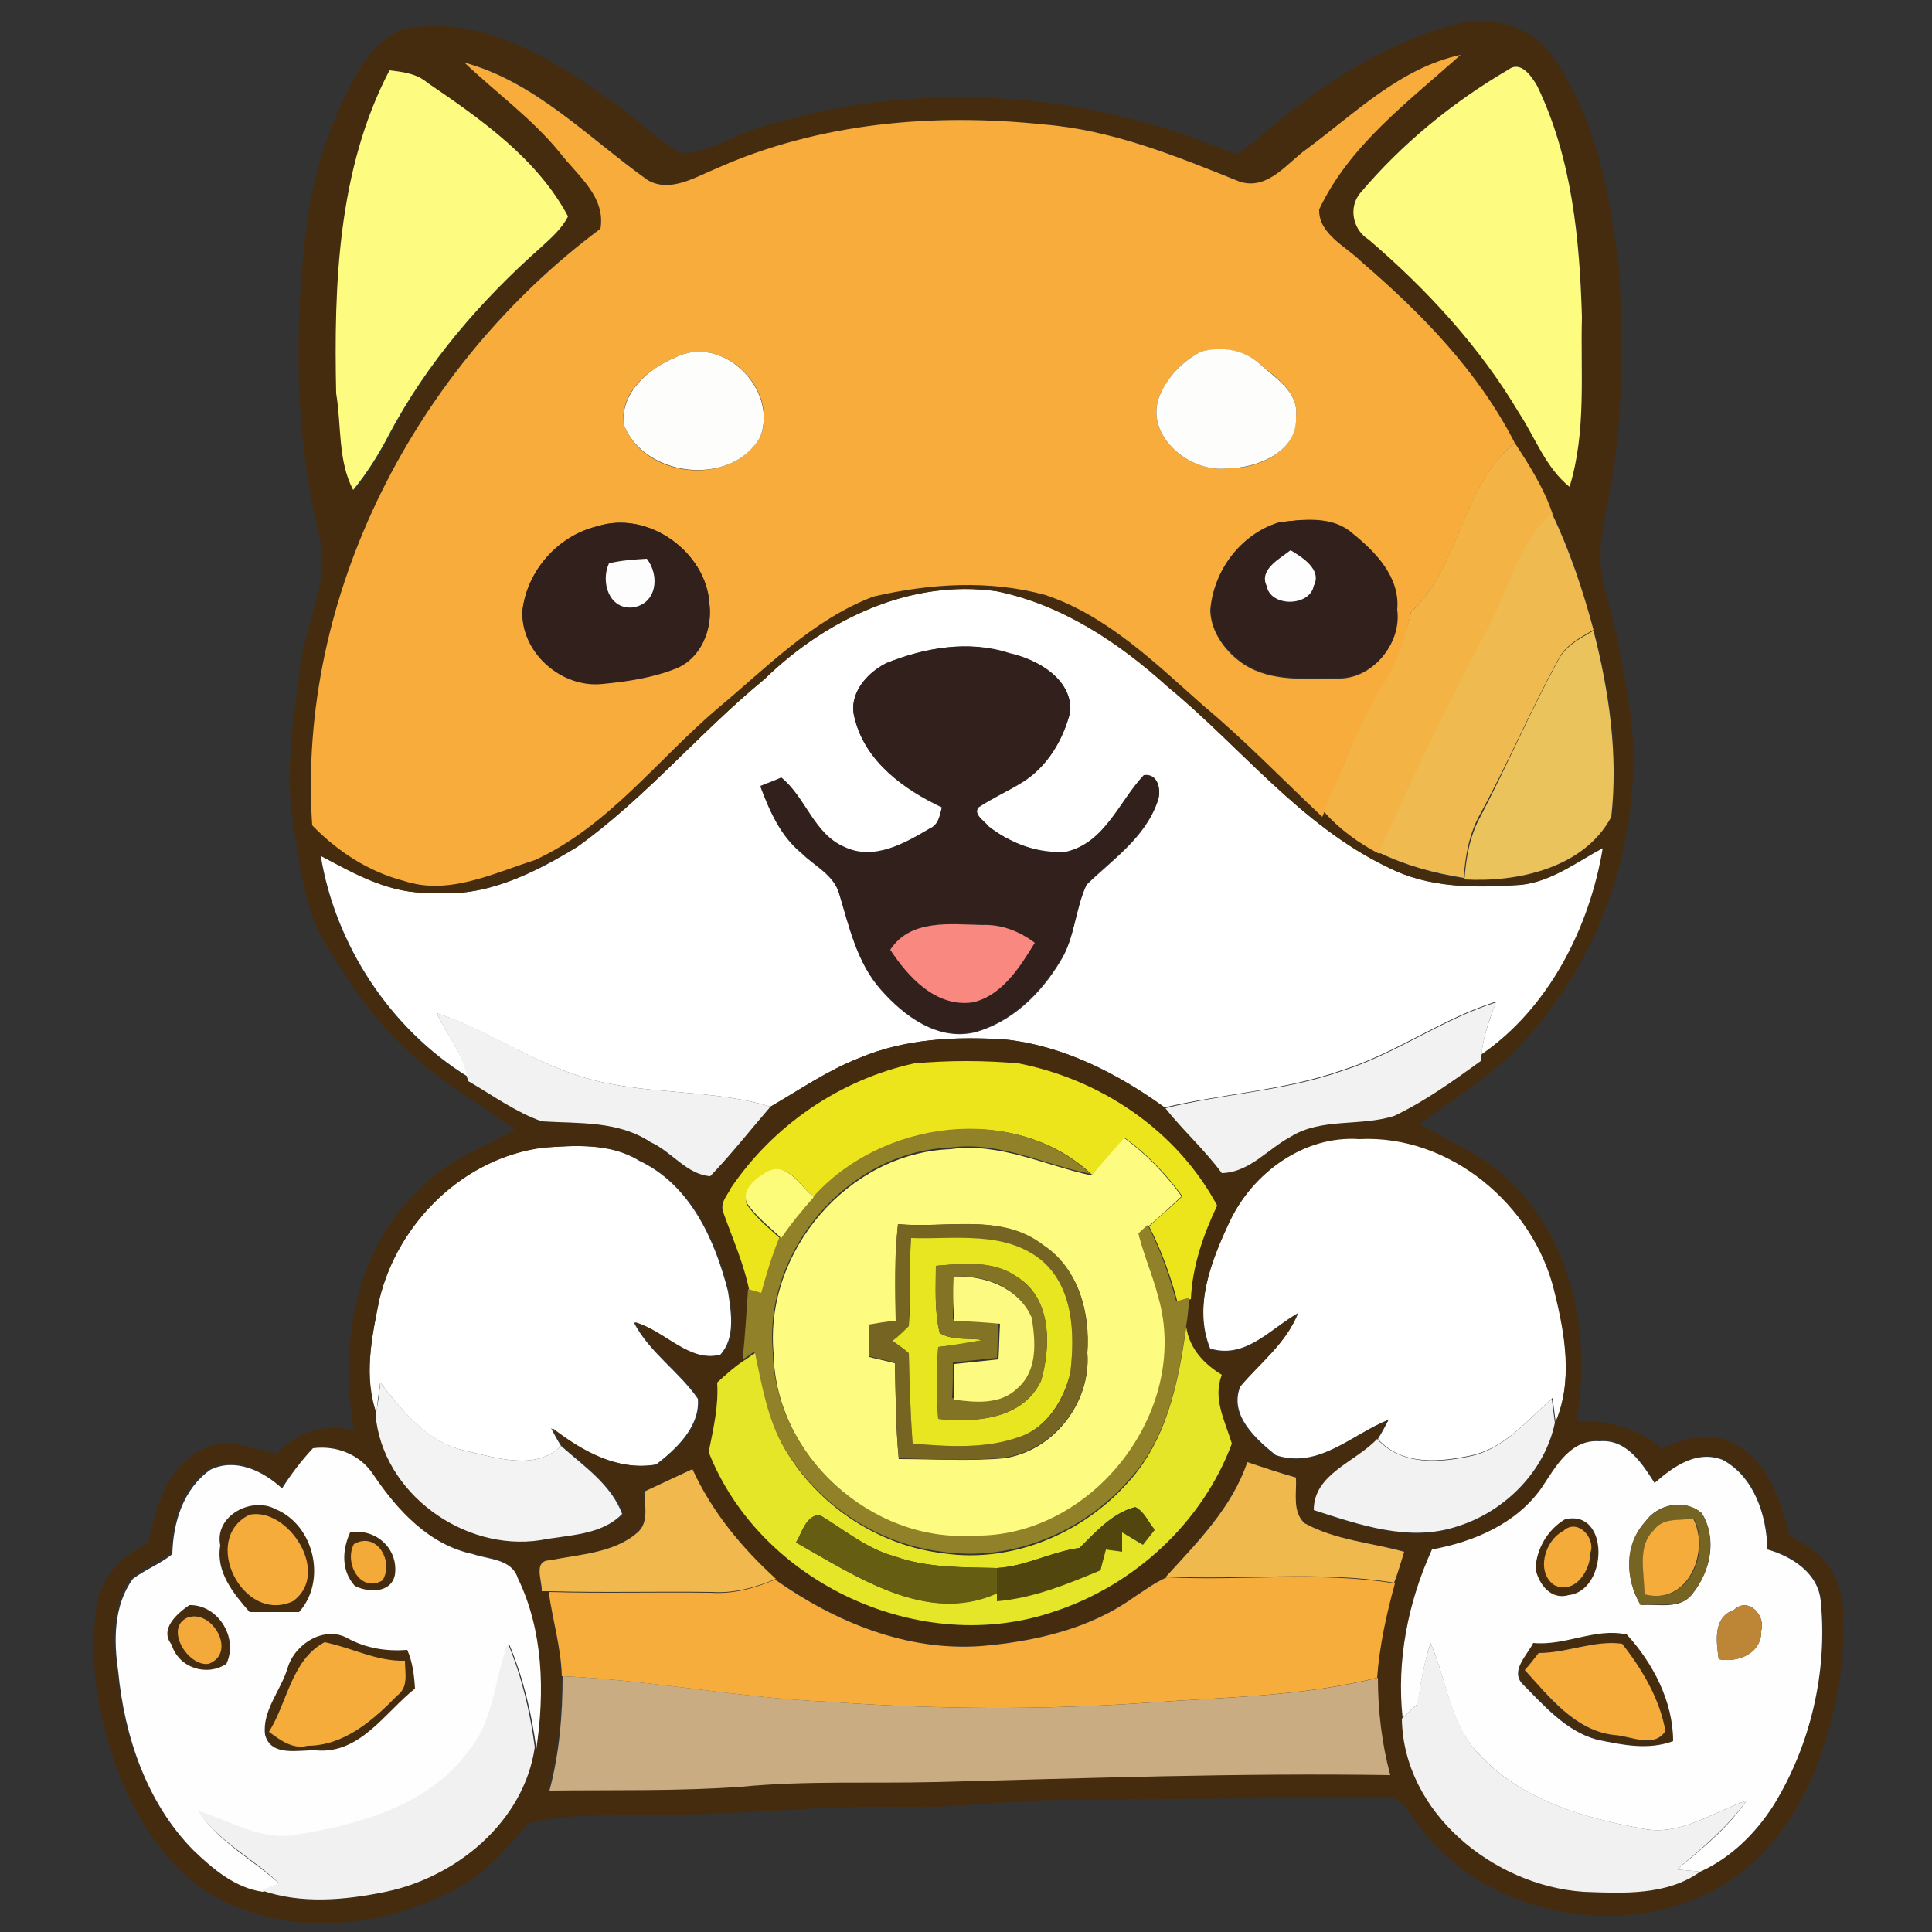 <?xml version="1.0" encoding="utf-8"?>
<!-- Generator: Adobe Illustrator 26.0.3, SVG Export Plug-In . SVG Version: 6.00 Build 0)  -->
<svg version="1.1" id="Layer_1" xmlns="http://www.w3.org/2000/svg" xmlns:xlink="http://www.w3.org/1999/xlink" x="0px" y="0px"
	 viewBox="0 0 250 250" style="enable-background:new 0 0 250 250;" xml:space="preserve">
<rect x="0" y="0" width="250" height="250" fill="#333333" stroke="none"/>
<style type="text/css">
	.st0{fill:#FFFFFF;}
	.st1{fill:#452C0F;}
	.st2{fill:#F7AC3B;}
	.st3{fill:#FDFB80;}
	.st4{fill:#FDFDFC;}
	.st5{fill:#F4B345;}
	.st6{fill:#31201B;}
	.st7{fill:#EFBA50;}
	.st8{fill:#FDFDFD;}
	.st9{fill:#FEFEFE;}
	.st10{fill:#EBC35D;}
	.st11{fill:#F98881;}
	.st12{fill:#F2F2F2;}
	.st13{fill:#EDE51C;}
	.st14{fill:#918128;}
	.st15{fill:#FCFC7A;}
	.st16{fill:#766423;}
	.st17{fill:#E8E620;}
	.st18{fill:#827325;}
	.st19{fill:#FCFA80;}
	.st20{fill:#E4E627;}
	.st21{fill:#F3F3F3;}
	.st22{fill:#EFB94E;}
	.st23{fill:#F0B84D;}
	.st24{fill:#50460E;}
	.st25{fill:#F6AC3B;}
	.st26{fill:#655D12;}
	.st27{fill:#F5AB3A;}
	.st28{fill:#F3AA39;}
	.st29{fill:#F6AD3C;}
	.st30{fill:#BD8536;}
	.st31{fill:#F4AA3A;}
	.st32{fill:#F1F1F1;}
	.st33{fill:#C9AC81;}
</style>
<g id="_x23_ffffffff">
	<path class="st0" d="M98.9,87.9c7.9-7.7,18.8-13,30.1-11.4c8.4,1.7,15.8,6.6,22.1,12.3c9.4,7.8,17.2,18,28.5,23.4
		c5.3,2.8,11.4,2.7,17.2,2.3c4-0.4,7.3-3,10.7-4.8c-1.7,10.4-7,20.8-15.8,26.8c0.2-2.4,1.1-4.7,1.9-6.9c-7,2.2-13,6.7-20,8.9
		c-7.4,2.6-15.3,3-22.9,4.8c-6.1-4.4-13.1-8-20.7-8.8c-6.3-0.4-12.9-0.1-18.8,2.4c-4.1,1.6-7.7,4.1-11.5,6.3
		c-7.9-2.4-16.3-1.4-24.2-3.8c-6.7-2-12.4-6.1-19-8.3c1.3,2.7,3.4,5.2,4,8.2c-10-6.2-17.1-17-19-28.6c4.5,2.4,9.2,5.1,14.5,4.8
		c6.8,0.7,13.1-2.5,18.7-5.9C83.5,103.3,90.5,94.8,98.9,87.9 M114.7,85.8c-2.6,1.3-5,4.1-4.1,7.2c1.4,5.6,6.4,9.2,11.3,11.5
		c-0.3,1.1-0.4,2.4-1.6,2.8c-3.3,1.9-7.2,4.2-11,2.4c-4-1.7-5-6.4-8.2-9c-0.7,0.3-2.1,0.8-2.7,1.1c1.2,3.2,2.6,6.4,5.3,8.6
		c1.7,1.7,4.2,2.8,4.9,5.3c1.3,4.3,2.3,8.9,5.4,12.4c3,3.4,7.3,6.6,12.1,5.5c4.8-1.3,8.6-5,11.1-9.2c1.9-3,1.9-6.7,3.4-9.9
		c3.4-3.3,7.6-6.1,9.2-10.8c0.5-1.3,0.1-3.6-1.8-3.3c-3.1,3.4-5,8.7-10,9.9c-3.6,0.3-7.2-1.2-10.1-3.3c-0.6-0.6-2-1.5-1.3-2.5
		c1.8-1.2,3.8-2.1,5.6-3.2c3.3-2,5.4-5.6,6.3-9.2c0.2-4.2-4.2-6.8-7.9-7.5C125.4,82.8,119.7,83.8,114.7,85.8z"/>
	<path class="st0" d="M159.1,158.1c3-6.4,9.7-11.2,16.9-10.9c11.7-0.6,22.4,8.5,25.2,19.6c1.3,5.6,2.4,11.8,0.1,17.2
		c-0.1-0.8-0.3-2.3-0.4-3.1c-3.2,2.8-6.1,6.4-10.4,7.4c-4.1,0.9-9.1,1.4-12.2-2.1c0.4-0.6,1.1-1.9,1.4-2.5c-4.8,1.9-9,6.4-14.6,4.6
		c-2.6-2.1-6.1-5.2-4.6-8.9c2.6-3.1,5.9-5.6,7.5-9.5c-3.6,2-6.8,6-11.4,4.6C154.4,169.1,156.7,163.2,159.1,158.1z"/>
	<path class="st0" d="M49.1,168.1c2.4-9.9,10.9-18.3,21.1-19.6c4.2-0.3,8.8-0.6,12.5,1.7c6.6,3.1,9.8,10.2,11.5,16.9
		c0.4,2.7,1,6-1,8.2c-4.3,1.1-7.4-3.2-11.2-4.2c2,3.9,5.9,6.4,8.3,9.9c0.3,3.6-2.8,6.5-5.4,8.5c-5.1,0.9-9.8-1.8-13.6-4.7
		c0.3,0.6,0.9,1.7,1.3,2.3c-3.3,3.3-8.5,1.5-12.5,0.6c-4.9-1.1-8-5.1-10.9-8.8c-0.2,1.4-0.4,2.8-0.5,4.2
		C47,178.2,48.1,173,49.1,168.1z"/>
</g>
<g id="_x23_452c0fff">
	<path class="st1" d="M52.4,3.7c9.9-1.8,18.9,3.8,26.6,9.3c3.2,2,5.8,5.1,9.2,6.8c3.6-0.1,6.7-2.3,10.2-3.3
		c19.8-6.3,41.8-4.9,60.8,3.2c1.2,0.6,2.1-0.8,3-1.3c7.4-6.4,15.7-12.3,25.3-15c4.7-1.6,10.6-0.3,13.4,3.9c5.7,8,7.4,17.9,8.6,27.4
		c0.5,10.2,0.6,20.5-1.5,30.5c-0.8,3.6-1.3,7.3-0.4,10.9c1.6,5.6,2.7,11.2,3.5,17c1.6,16.3-4.6,33.3-16.7,44.4
		c-3.4,2.9-7.1,5.4-10.7,7.9c3.9,2.5,8.4,4,11.6,7.4c8.3,7.8,10.6,20.2,8.7,31.1c4-0.2,7.9,0.9,10.9,3.5c2.8-1,5.9-2.3,8.8-0.9
		c4.9,2,6.7,7.4,7.8,12.1c2,1.2,4.2,2.4,5.4,4.5c2.4,3.6,1.5,8,1.5,12.1c-1.3,8.9-4,18.3-10.6,24.9c-12.2,12.4-35.5,9.5-44.9-4.9
		c-0.9-1-1.6-2.7-3.2-2.5c-13.3-0.1-26.5,0.1-39.8,0.2c-8-0.2-16,1.2-24,0.9c-10-0.2-20,1.1-30,1c-5.8,0.3-11.7-0.3-17.4,1.1
		c-2.6,2.7-4.9,5.8-8.2,7.8c-9.7,5.7-22.4,7.3-32.5,1.7c-5.8-3.3-9.5-9.1-12.1-15c-2.9-7.4-4.4-15.4-3.1-23.3c0.8-3.4,3.5-6,6.6-7.4
		c0.9-4.6,2.4-9.8,6.9-12.1c3.1-1.8,6.5-0.1,9.7,0.5c2.6-2.8,6.3-4,10-3c-1.9-11,0.1-23.5,8.6-31.3c3.3-3.7,8.1-5.2,12.2-7.6
		c-4.7-3.6-9.9-6.3-14.1-10.5c-4.3-3.9-7.4-8.7-10.4-13.6c-2.9-4.8-3.3-10.5-4.2-15.9c-1.1-6.8,0.2-13.6,1-20.4
		c0.8-5.4,3.7-10.6,2.5-16.1c-3.2-13-3.4-26.6-1.8-39.8c0.8-6.9,2.9-13.6,6.2-19.7C47.3,7.3,49.5,4.7,52.4,3.7 M169.2,19.2
		c-2.6,1.8-5.1,5.5-8.7,4.3c-8.2-3.3-16.5-6.8-25.4-7.4c-14.3-1.5-29.1-0.2-42.3,5.7c-2.8,1.1-6,3.1-8.9,1.5
		C76.2,17.8,69.3,10.5,60.1,8c4.1,3.9,8.7,7.2,12.3,11.6c2.3,3,6,5.6,5.3,9.9c-23.8,17.7-39.2,47.3-37.3,77.2
		c3.2,3.4,7.3,6,11.9,7.2c5.7,1.9,11.5-0.9,16.9-2.7C78.6,107,85,98.4,92.7,91.8c6.4-5.3,12.4-11.6,20.3-14.6
		c7.3-1.6,15-2.1,22.3-0.2c8.1,2.7,14.2,8.9,20.4,14.3c5.4,4.5,10.2,9.6,15.4,14.4l0.3-0.7c2,2.3,4.5,4.1,7.2,5.5
		c3.5,1.6,7.2,2.7,11,3.3c6.9,0.4,15.5-1.5,19-8.1c1-8.1-0.3-16.2-2.3-24.1c-1.4-5.2-3-10.3-5.4-15.1c-1.2-3.3-3-6.3-4.9-9.2
		c-4.7-9.2-12.1-16.7-19.8-23.4c-2-2-5.6-3.6-5.5-6.8c3.9-8.3,11.6-14,18.3-20C181.2,8.8,175.3,14.6,169.2,19.2 M50.4,9.1
		c-6.7,12.8-7.2,27.7-6.7,41.9c0.7,4.2,0.2,8.6,2.2,12.5c1.8-2.2,3.3-4.6,4.6-7.1C55.2,47.1,62.2,39,70,32.1c1.3-1.2,2.6-2.5,3.5-4
		c-4-7.5-11.3-12.6-18.2-17.3C53.9,9.6,52.1,9.3,50.4,9.1 M176,25c-1.6,1.9-1,4.7,1.1,5.9c7.6,6.5,14.4,13.9,19.5,22.5
		c2.1,3.2,3.4,7.1,6.5,9.5c2.2-7.1,1.5-14.6,1.6-22c-0.2-10.2-1.3-20.6-5.8-29.9c-0.7-1.2-2.1-3.3-3.7-2.1
		C188,13.2,181.4,18.5,176,25 M98.9,87.9c-8.4,6.9-15.4,15.4-24.3,21.7c-5.6,3.4-11.9,6.6-18.7,5.9c-5.3,0.3-10-2.4-14.5-4.8
		c1.9,11.6,9,22.4,19,28.6l0.2,0.6c3.1,1.8,6.1,4,9.5,5.2c4.8,0.2,9.9-0.2,14.1,2.7c2.6,1.3,4.7,4.2,7.7,4.4c2.8-2.9,5.2-6,7.8-9
		c3.8-2.2,7.4-4.7,11.5-6.3c5.9-2.5,12.5-2.8,18.8-2.4c7.6,0.8,14.6,4.4,20.7,8.8c2.3,2.9,5.1,5.4,7.3,8.4c3.6-0.1,5.9-3.1,8.9-4.7
		c4-2.6,9-1.4,13.4-2.7c4-1.9,7.7-4.4,11.2-7.1l0.1-0.7c8.8-6,14.1-16.5,15.8-26.8c-3.4,1.8-6.7,4.4-10.7,4.8
		c-5.8,0.4-11.9,0.4-17.2-2.3c-11.2-5.4-19-15.6-28.5-23.4c-6.3-5.7-13.7-10.6-22.1-12.3C117.8,74.9,106.8,80.2,98.9,87.9
		 M94.6,153.7c-0.4,1-1.5,2-1.1,3.1c1.2,3.4,2.7,6.7,3.4,10.3c-0.2,3-0.4,6.1-0.7,9.1c-1.2,0.8-2.3,1.8-3.4,2.8c0.2,3.1-0.5,6-1.1,9
		c6.7,17,27.5,26.5,44.8,20.6c10.3-3.4,19.1-11.5,22.9-21.7c-0.8-2.9-2.4-5.8-1.3-8.9c-2.3-1.5-4.2-3.5-4.6-6.2
		c0.2-1.2,0.3-2.4,0.4-3.6c0.2-4.2,1.7-8.3,3.4-12.1c-5.1-9.7-15-16.4-25.7-18.4c-4.5-0.4-9-0.4-13.5,0
		C108.7,139.7,100.1,145.6,94.6,153.7 M159.1,158.1c-2.4,5.1-4.7,11-2.6,16.5c4.6,1.4,7.8-2.5,11.4-4.6c-1.5,3.9-4.9,6.4-7.5,9.5
		c-1.5,3.7,2,6.8,4.6,8.9c5.6,1.8,9.9-2.7,14.6-4.6c-0.4,0.6-1.1,1.9-1.4,2.5c-2.8,3-8.2,4.5-8.2,9.2c5.9,1.9,12.4,4.2,18.6,2.1
		c6.1-1.9,11.2-7.1,12.6-13.4c2.4-5.4,1.3-11.6-0.1-17.2c-2.7-11.1-13.5-20.2-25.2-19.6C168.8,146.9,162.1,151.7,159.1,158.1
		 M49.1,168.1c-1,4.9-2.1,10.1-0.3,15c0.9,10.1,11.3,17.8,21.3,16.2c3.6-0.7,7.9-0.6,10.6-3.4c-1.4-3.8-5-6.2-7.9-8.8
		c-0.3-0.6-0.9-1.8-1.3-2.3c3.9,3,8.5,5.6,13.6,4.7c2.6-2.1,5.7-4.9,5.4-8.5c-2.4-3.6-6.3-6-8.3-9.9c3.9,1.1,7,5.3,11.2,4.2
		c2-2.2,1.3-5.5,1-8.2c-1.7-6.7-5-13.8-11.5-16.9c-3.8-2.3-8.3-2-12.5-1.7C60,149.8,51.5,158.2,49.1,168.1 M40.5,187.4
		c-1.4,1.6-2.8,3.3-4.2,5c-2.4-2.3-6-4-9.3-2.4c-3.5,2.4-4.7,6.8-4.9,10.9c-1.6,1.2-3.5,2-5.1,3.2c-2.5,3.4-2.5,8-1.9,12
		c0.8,8.4,3.7,17,9.7,23.1c2.5,2.5,5.4,4.9,9,5.4c5.1,1.8,10.9,1.3,16.1,0.2c9.2-2,17.9-9.1,19.3-18.7c1.1-7.4,1-15.3-2.4-22.1
		c-0.8-2.4-3.7-2.4-5.8-3.1c-5.7-1.1-9.8-5.7-12.9-10.3C46.5,188.1,43.5,187,40.5,187.4 M199.5,192.5c-3.2,4.7-8.8,7-14.2,8
		c-3.1,6.8-4.6,14.4-3.8,21.8c0.2,12.2,11.8,21.6,23.5,22.4c5.1,0.2,10.8,0.5,15.1-2.6c4-1.8,7.2-4.9,9.5-8.6
		c4.7-7.9,7-17.3,6.1-26.4c-0.3-3.6-3.7-5.8-6.9-6.7c-0.1-4.4-1.7-9.4-5.8-11.6c-3.4-1.3-6.4,0.9-8.8,3c-1.6-2.5-3.7-5.8-7.1-5.4
		C203.2,186.2,201.3,189.9,199.5,192.5 M161.4,189.2c-2.1,5.9-6.5,10.2-10.4,14.8c-1.5,0.7-2.9,1.7-4.3,2.6
		c-5.7,4.1-12.8,5.7-19.7,6.3c-9.7,0.7-18.9-3.1-26.7-8.6c-4.4-4.1-8.2-8.8-10.8-14.2c-2.1,0.9-4.1,1.9-6.2,2.9c0,1.8,0.6,4-1,5.3
		c-3.1,2.7-7.4,2.8-11.3,3.6c-2.2,0-1,2.7-1.1,4l1,0c0.5,3.6,1.6,7.2,1.7,10.9c0,5-0.3,9.9-1.7,14.7c8.3-0.2,16.6,0,24.9-0.5
		c8.3-0.7,16.7-0.4,25-0.6c19.6-0.5,39.2-1.2,58.9-0.9c-1.1-4.1-1.6-8.3-1.6-12.6c0.2-4.2,1.2-8.2,2.3-12.2c0.4-1.4,0.9-2.7,1.3-4
		c-4.3-1.2-9-1.4-12.9-3.7c-1.6-1.5-1-3.9-1.1-5.9C165.6,190.6,163.5,189.9,161.4,189.2z"/>
	<path class="st1" d="M28.5,200c-0.8-3.9,4.1-6.4,7.3-4.7c5,2.1,6.5,9.2,3,13.3c-2.2,0-4.3,0-6.4,0C30.2,206.2,27.9,203.4,28.5,200
		 M32.3,196c-6.4,3.1-0.9,14.2,5.6,11.2C42.9,203.7,37.2,195,32.3,196z"/>
	<path class="st1" d="M202.5,196.6c5.8-1.4,5.6,9.2,0.5,9.8c-2.3,0.6-3.9-1.4-4.3-3.4C198.8,200.3,200.3,197.9,202.5,196.6
		 M202.3,198.1c-2.5,1.2-3.7,5.3-1.1,7.1c2.7,1.3,4.7-1.9,4.7-4.2C206.5,199,204.1,196.4,202.3,198.1z"/>
	<path class="st1" d="M45.3,198.3c3.3-0.6,6.3,2.1,5.8,5.5c-0.5,2.4-3.5,2.3-5.2,1.4C44.1,203.2,44.2,200.5,45.3,198.3 M45.8,199.8
		c-1.3,2.4,0.9,6.4,3.7,4.7C51,202.1,48.8,198.1,45.8,199.8z"/>
	<path class="st1" d="M24.5,207.7c3.6,0,6.5,4.1,4.8,7.6c-2.6,1.8-6.2,0.5-7.1-2.5C20.5,210.7,22.9,208.7,24.5,207.7 M24.3,209.3
		c-3.1,1.3,0,6.5,2.7,6C30.7,213.9,27.5,208.2,24.3,209.3z"/>
	<path class="st1" d="M37.2,215.9c0.8-3.3,4.7-5.7,7.9-3.9c2.4,1.3,5,1.7,7.7,1.5c0.6,1.6,0.9,3.3,1,5c-3.9,3.1-7.1,8.5-12.8,8
		c-2.2-0.1-5.8,0.9-6.6-2C33.9,221.4,36.3,218.8,37.2,215.9 M34.8,224.1c1.4,1.1,3,2.3,5,1.8c4.8,0,8.5-3.3,11.6-6.5
		c1.5-1.1,1-2.9,1-4.5c-3.7,0.1-6.9-1.7-10.4-2.4C37.8,214.8,37.2,220.3,34.8,224.1z"/>
	<path class="st1" d="M198.4,212.6c4.1,0.4,8-2,12.2-1.2c3.3,3.7,5.9,8.8,6,13.8c-3.2,1.3-6.6,0.5-9.9-0.2c-4-1.1-6.8-4.4-9.6-7.2
		C195.4,216.2,197.6,214.2,198.4,212.6 M199.1,213.9c-0.4,0.6-1.3,1.7-1.8,2.3c3.2,3.5,6.4,7.8,11.5,8.4c2.2,0.1,5.2,1.8,6.7-0.5
		c-0.7-4.1-3-8.1-5.6-11.3C206.3,212.1,202.8,213.8,199.1,213.9z"/>
</g>
<g id="_x23_f7ac3bff">
	<path class="st2" d="M169.2,19.2c6.2-4.6,12-10.4,19.8-12.1c-6.7,6-14.4,11.7-18.3,20c-0.1,3.2,3.5,4.8,5.5,6.8
		c7.8,6.7,15.1,14.2,19.8,23.4c-6.9,5.7-7,15.9-13.4,21.9c-0.7,3.2-1.7,6.5-3.5,9.3c-3.3,5.2-5.4,10.9-7.7,16.5l-0.3,0.7
		c-5.1-4.8-10-9.9-15.4-14.4c-6.2-5.5-12.4-11.6-20.4-14.3c-7.3-2-15-1.5-22.3,0.2c-7.9,3-13.9,9.3-20.3,14.6
		C85,98.4,78.6,107,69.2,111.3c-5.4,1.7-11.1,4.6-16.9,2.7c-4.6-1.2-8.6-3.8-11.9-7.2c-2-29.9,13.5-59.5,37.3-77.2
		c0.7-4.2-3-6.9-5.3-9.9c-3.6-4.4-8.2-7.7-12.3-11.6c9.2,2.5,16.1,9.8,23.7,15.2c2.9,1.7,6.2-0.4,8.9-1.5c13.2-5.9,28-7.2,42.3-5.7
		c8.9,0.7,17.2,4.1,25.4,7.4C164.1,24.7,166.6,21,169.2,19.2 M155.4,45.5c-2.3,1.2-4.3,3.2-5.3,5.6c-2.2,5.2,3.9,10.2,8.8,9.5
		c3.8,0.1,9-2.2,8.8-6.7c0.4-3.2-2.7-5.1-4.8-6.9C160.9,45.2,158,44.9,155.4,45.5 M87.3,46.3c-3.4,1.4-7.1,4.5-6.6,8.6
		c2.6,7,13.9,8.2,17.7,1.6C100.8,50.3,93.4,43.1,87.3,46.3 M165.5,67.6c-5,1.5-8.5,6.3-8.9,11.4c0.1,2.9,2.1,5.5,4.4,7
		c3.6,2.3,8,1.8,12,1.8c4.5,0.2,8.3-4.4,7.7-8.8c0.5-4.2-2.7-7.5-5.8-9.9C172.4,66.8,168.6,67.2,165.5,67.6 M77.3,68.1
		c-5,1.2-9.1,5.7-9.7,10.9c-0.2,5.4,5.1,10,10.4,9.4c3.2-0.3,6.5-0.8,9.5-2c3.2-1.3,4.7-5,4.3-8.3C91.4,71.4,83.8,66,77.3,68.1z"/>
</g>
<g id="_x23_fdfb80ff">
	<path class="st3" d="M50.4,9.1c1.7,0.2,3.5,0.4,4.9,1.6c6.9,4.7,14.2,9.8,18.2,17.3c-0.8,1.6-2.2,2.8-3.5,4
		c-7.8,6.9-14.8,15-19.7,24.3c-1.3,2.5-2.8,4.9-4.6,7.1c-2-3.8-1.5-8.3-2.2-12.5C43.2,36.9,43.7,21.9,50.4,9.1z"/>
	<path class="st3" d="M176,25c5.4-6.4,12-11.8,19.2-16c1.6-1.2,3,0.9,3.7,2.1c4.5,9.3,5.5,19.8,5.8,29.9c-0.2,7.3,0.6,14.8-1.6,22
		c-3.1-2.5-4.4-6.3-6.5-9.5c-5.1-8.6-11.9-16-19.5-22.5C175,29.7,174.5,26.8,176,25z"/>
	<path class="st3" d="M145.4,147.2c2.9,2.1,5.4,4.7,7.5,7.6c-1.4,1.3-2.8,2.6-4.3,3.9c-0.3,0.3-0.9,0.8-1.2,1.1
		c0.7,2.8,1.9,5.5,2.6,8.3c4.2,14.8-8.7,31.2-24,30.8c-13.2,0.9-25.7-10.5-25.9-23.8c-1.2-13.1,9.6-25.9,22.9-26.4
		c6.3-0.9,12.2,2.1,18.2,3.4C142.6,150.4,144,148.8,145.4,147.2 M116.2,158.4c-0.4,4.2-0.3,8.4-0.3,12.6c-1.2,0.2-2.3,0.4-3.5,0.5
		c0,1.4,0,2.8,0.1,4.1c1.1,0.3,2.2,0.5,3.3,0.8c0.1,4.1,0.1,8.2,0.5,12.4c4.6,0,9.1,0.3,13.6-0.1c6.4-0.9,11.3-7.2,10.8-13.6
		c0.4-5.2-1.1-10.9-5.7-13.9C129.6,156.9,122.4,159,116.2,158.4z"/>
</g>
<g id="_x23_fdfdfcff">
	<path class="st4" d="M155.4,45.5c2.6-0.7,5.5-0.3,7.5,1.5c2.1,1.9,5.2,3.7,4.8,6.9c0.3,4.5-5,6.7-8.8,6.7c-4.9,0.7-11-4.3-8.8-9.5
		C151.1,48.7,153.1,46.7,155.4,45.5z"/>
	<path class="st4" d="M87.3,46.3c6.1-3.2,13.4,4,11.1,10.2c-3.7,6.6-15.1,5.3-17.7-1.6C80.3,50.8,83.9,47.7,87.3,46.3z"/>
</g>
<g id="_x23_f4b345ff">
	<path class="st5" d="M182.6,79.2c6.4-6.1,6.5-16.3,13.4-21.9c1.9,2.9,3.8,5.9,4.9,9.2c-4.7,4.1-5.8,10.5-8.7,15.7
		c-4.9,9.3-9.4,18.7-13.7,28.3c-2.7-1.4-5.2-3.2-7.2-5.5c2.4-5.6,4.5-11.4,7.7-16.5C180.9,85.6,181.8,82.4,182.6,79.2z"/>
</g>
<g id="_x23_31201bff">
	<path class="st6" d="M165.5,67.6c3.1-0.4,6.9-0.9,9.5,1.4c3,2.4,6.2,5.7,5.8,9.9c0.6,4.4-3.2,8.9-7.7,8.8c-4,0-8.4,0.5-12-1.8
		c-2.4-1.5-4.4-4.1-4.4-7C157,73.9,160.5,69.2,165.5,67.6 M163.9,75.8c0.5,2.8,5.6,2.7,6,0c1.1-2.1-1.4-3.7-3-4.6
		C165.6,72.3,162.9,73.7,163.9,75.8z"/>
	<path class="st6" d="M77.3,68.1c6.6-2.1,14.1,3.3,14.5,10.1c0.4,3.3-1.1,7-4.3,8.3c-3,1.2-6.3,1.7-9.5,2c-5.3,0.6-10.6-4-10.4-9.4
		C68.2,73.8,72.2,69.3,77.3,68.1 M78.8,72.9c-1.2,2.4,0,6.1,3.1,5.7c3.1-0.5,3.5-4.1,1.8-6.3C82.1,72.4,80.4,72.4,78.8,72.9z"/>
	<path class="st6" d="M114.7,85.8c5-2,10.7-3,15.9-1.3c3.6,0.8,8.1,3.3,7.9,7.5c-0.9,3.7-3,7.3-6.3,9.2c-1.8,1.2-3.8,2-5.6,3.2
		c-0.7,1,0.8,1.8,1.3,2.5c2.8,2.2,6.4,3.6,10.1,3.3c5-1.2,6.8-6.5,10-9.9c1.9-0.3,2.3,2,1.8,3.3c-1.6,4.6-5.8,7.5-9.2,10.8
		c-1.5,3.2-1.5,6.9-3.4,9.9c-2.6,4.1-6.3,7.9-11.1,9.2c-4.8,1.1-9.1-2.1-12.1-5.5c-3.1-3.4-4.1-8.1-5.4-12.4
		c-0.7-2.5-3.2-3.6-4.9-5.3c-2.7-2.2-4.1-5.4-5.3-8.6c0.7-0.3,2.1-0.8,2.7-1.1c3.2,2.6,4.2,7.3,8.2,9c3.8,1.8,7.8-0.5,11-2.4
		c1.2-0.5,1.3-1.8,1.6-2.8c-4.9-2.3-10-5.9-11.3-11.5C109.7,89.9,112.1,87.1,114.7,85.8 M115.2,122.9c2.3,3.5,5.9,7.5,10.6,6.7
		c3.8-0.9,6.1-4.5,8-7.7c-1.9-1.5-4.3-2.3-6.8-2.3C122.9,119.6,117.8,118.9,115.2,122.9z"/>
</g>
<g id="_x23_efba50ff">
	<path class="st7" d="M192.1,82.1c3-5.2,4.1-11.6,8.7-15.7c2.3,4.8,4,9.9,5.4,15.1c-1.7,1-3.7,2-4.6,3.9c-3.6,6.6-6.5,13.4-10.1,20
		c-1.4,2.5-1.9,5.4-2.1,8.2c-3.8-0.6-7.5-1.6-11-3.3C182.7,100.8,187.2,91.4,192.1,82.1z"/>
</g>
<g id="_x23_fdfdfdff">
	<path class="st8" d="M78.8,72.9c1.6-0.4,3.3-0.5,4.9-0.6c1.7,2.2,1.3,5.8-1.8,6.3C78.8,78.9,77.7,75.3,78.8,72.9z"/>
</g>
<g id="_x23_fefefeff">
	<path class="st9" d="M163.9,75.8c-1-2.1,1.7-3.5,3.1-4.6c1.5,0.9,4.1,2.5,3,4.6C169.5,78.5,164.4,78.6,163.9,75.8z"/>
	<path class="st9" d="M40.5,187.4c3-0.4,6.1,0.8,7.8,3.4c3.1,4.6,7.2,9.1,12.9,10.3c2,0.7,5,0.6,5.8,3.1c3.3,6.8,3.5,14.7,2.4,22.1
		c-0.6-4.6-1.7-9.2-3.5-13.5c-1.7,4.7-1.8,10.1-5.1,14c-5.1,7-14,9.5-22.2,10.8c-4.6,0.9-8.6-1.8-12.8-3.1c2.6,4,7.1,6.2,10.5,9.4
		c-0.6,0.2-1.7,0.7-2.3,0.9c-3.6-0.5-6.5-3-9-5.4c-6-6.1-8.9-14.7-9.7-23.1c-0.6-4-0.6-8.6,1.9-12c1.6-1.2,3.5-1.9,5.1-3.2
		c0.1-4.1,1.4-8.4,4.9-10.9c3.2-1.6,6.8,0.1,9.3,2.4C37.7,190.7,39,189,40.5,187.4 M28.5,200c-0.6,3.4,1.7,6.2,3.8,8.6
		c2.1,0,4.3,0,6.4,0c3.6-4,2-11.2-3-13.3C32.6,193.6,27.7,196.1,28.5,200 M45.3,198.3c-1,2.2-1.2,4.9,0.6,6.9c1.7,0.9,4.7,1,5.2-1.4
		C51.6,200.4,48.6,197.7,45.3,198.3 M24.5,207.7c-1.6,1.1-3.9,3.1-2.3,5.1c0.9,3,4.5,4.2,7.1,2.5C30.9,211.8,28.1,207.6,24.5,207.7
		 M37.2,215.9c-0.9,2.9-3.3,5.5-2.9,8.6c0.8,2.9,4.4,1.9,6.6,2c5.7,0.5,8.9-4.9,12.8-8c-0.1-1.7-0.3-3.4-1-5
		c-2.7,0.2-5.3-0.2-7.7-1.5C42,210.3,38.1,212.7,37.2,215.9z"/>
	<path class="st9" d="M199.5,192.5c1.8-2.7,3.7-6.3,7.5-6c3.5-0.3,5.5,2.9,7.1,5.4c2.4-2.1,5.4-4.3,8.8-3c4.1,2.2,5.7,7.2,5.8,11.6
		c3.2,0.9,6.6,3.1,6.9,6.7c0.9,9.1-1.3,18.6-6.1,26.4c-2.3,3.6-5.5,6.8-9.5,8.6c-0.8-0.1-2.3-0.2-3-0.3c3.3-2.7,6.6-5.4,9-8.9
		c-4.4,1.5-8.7,4.7-13.6,3.6c-7.7-1.4-15.8-3.8-21.2-9.8c-3.7-3.9-4-9.5-6.1-14.2c-0.8,2.6-1.3,5.2-1.6,7.8c-0.5,0.5-1.5,1.4-2,1.9
		c-0.8-7.4,0.7-15,3.8-21.8C190.7,199.5,196.2,197.2,199.5,192.5 M212.9,196.9c-2.7,3-2.6,7.5-0.6,10.8c2.3-0.2,5.2,0.7,6.8-1.6
		c2.3-2.9,3.1-7.1,1.1-10.3C218,193.9,214.5,194.6,212.9,196.9 M202.5,196.6c-2.2,1.3-3.7,3.8-3.8,6.4c0.4,2,2,4.1,4.3,3.4
		C208.1,205.8,208.3,195.2,202.5,196.6 M224.4,208.3c-2.8,1-2.3,4.1-2,6.4c2.5,0.5,5.6-0.8,5.5-3.7
		C228.5,209,226.2,206.6,224.4,208.3 M198.4,212.6c-0.8,1.6-3,3.6-1.4,5.3c2.8,2.8,5.6,6.1,9.6,7.2c3.3,0.7,6.7,1.4,9.9,0.2
		c0-5.1-2.6-10.1-6-13.8C206.4,210.6,202.6,213,198.4,212.6z"/>
</g>
<g id="_x23_ebc35dff">
	<path class="st10" d="M201.6,85.5c0.9-1.9,2.9-2.9,4.6-3.9c2,7.8,3.2,16,2.3,24.1c-3.5,6.6-12.1,8.5-19,8.1
		c0.2-2.8,0.7-5.7,2.1-8.2C195.1,98.9,198,92.1,201.6,85.5z"/>
</g>
<g id="_x23_f98881ff">
	<path class="st11" d="M115.2,122.9c2.6-4,7.8-3.3,11.9-3.2c2.5-0.1,4.8,0.8,6.8,2.3c-1.9,3.1-4.2,6.8-8,7.7
		C121.1,130.4,117.5,126.4,115.2,122.9z"/>
</g>
<g id="_x23_f2f2f2ff">
	<path class="st12" d="M173.6,138.6c7-2.2,13-6.7,20-8.9c-0.9,2.2-1.7,4.5-1.9,6.9l-0.1,0.7c-3.6,2.6-7.2,5.2-11.2,7.1
		c-4.4,1.4-9.4,0.2-13.4,2.7c-3,1.6-5.3,4.6-8.9,4.7c-2.2-3-5-5.5-7.3-8.4C158.4,141.5,166.2,141.2,173.6,138.6z"/>
	<path class="st12" d="M56.5,131.1c6.6,2.1,12.3,6.3,19,8.3c7.9,2.4,16.3,1.4,24.2,3.8c-2.6,3-5.1,6.2-7.8,9c-3-0.2-5-3.2-7.7-4.4
		c-4.2-2.8-9.3-2.4-14.1-2.7c-3.4-1.2-6.4-3.4-9.5-5.2l-0.2-0.6C59.9,136.3,57.8,133.9,56.5,131.1z"/>
	<path class="st12" d="M190.4,188.4c4.3-1,7.2-4.6,10.4-7.4c0.1,0.8,0.3,2.3,0.4,3.1c-1.3,6.3-6.5,11.5-12.6,13.4
		c-6.2,2.1-12.7-0.2-18.6-2.1c0-4.7,5.4-6.2,8.2-9.2C181.4,189.7,186.3,189.3,190.4,188.4z"/>
</g>
<g id="_x23_ede51cff">
	<path class="st13" d="M94.6,153.7c5.5-8.1,14.1-14,23.7-16.1c4.5-0.4,9-0.4,13.5,0c10.7,2.1,20.5,8.7,25.7,18.4
		c-1.8,3.8-3.2,7.8-3.4,12.1c-0.4,0.1-1.3,0.4-1.7,0.5c-0.9-3.4-2.1-6.8-3.7-9.9c1.4-1.3,2.9-2.6,4.3-3.9c-2.1-2.9-4.6-5.5-7.5-7.6
		c-1.4,1.6-2.8,3.2-4.2,4.8c-10-9.4-27.1-6.9-35.9,3c-1.7-1.3-3.3-4.6-5.8-3.4c-1.5,0.8-3.5,2.2-3,4.2c1.2,1.8,3,3.2,4.5,4.6
		c-0.9,2.4-1.7,4.8-2.4,7.3c-0.4-0.1-1.3-0.4-1.7-0.5c-0.7-3.6-2.2-6.9-3.4-10.3C93.1,155.6,94.2,154.6,94.6,153.7z"/>
</g>
<g id="_x23_918128ff">
	<path class="st14" d="M105.2,154.9c8.8-9.9,25.9-12.3,35.9-3c-6-1.2-11.8-4.3-18.2-3.4c-13.2,0.5-24.1,13.4-22.9,26.4
		c0.2,13.3,12.7,24.7,25.9,23.8c15.3,0.4,28.2-16,24-30.8c-0.7-2.8-1.9-5.5-2.6-8.3c0.3-0.3,0.9-0.8,1.2-1.1
		c1.6,3.1,2.8,6.5,3.7,9.9c0.4-0.1,1.3-0.4,1.7-0.5c-0.1,1.2-0.2,2.4-0.4,3.6c-1,7.2-2.5,14.8-7.6,20.2c-5.9,6.6-15,10.4-23.9,9.1
		c-8.5-1-16.3-6.2-20.6-13.6c-2.2-3.8-2.9-8.1-3.8-12.3c-0.4,0.3-1.1,0.8-1.5,1c0.3-3,0.5-6.1,0.7-9.1c0.4,0.1,1.3,0.4,1.7,0.5
		c0.7-2.5,1.4-4.9,2.4-7.3C102.3,158.4,103.7,156.6,105.2,154.9z"/>
</g>
<g id="_x23_fcfc7aff">
	<path class="st15" d="M99.5,151.5c2.5-1.1,4.1,2.1,5.8,3.4c-1.5,1.7-3,3.5-4.2,5.3c-1.6-1.5-3.3-2.8-4.5-4.6
		C96,153.7,98,152.3,99.5,151.5z"/>
</g>
<g id="_x23_766423ff">
	<path class="st16" d="M116.2,158.4c6.3,0.6,13.4-1.5,18.8,2.7c4.6,3,6,8.8,5.7,13.9c0.5,6.4-4.4,12.7-10.8,13.6
		c-4.5,0.5-9.1,0.2-13.6,0.1c-0.4-4.1-0.4-8.2-0.5-12.4c-1.1-0.3-2.2-0.5-3.3-0.8c0-1.4,0-2.8-0.1-4.1c1.2-0.2,2.3-0.4,3.5-0.5
		C115.8,166.8,115.7,162.6,116.2,158.4 M117.9,160.2c-0.3,3.8-0.1,7.6-0.3,11.4c-0.6,0.7-1.3,1.3-2.1,1.9c0.7,0.5,1.4,1.1,2.1,1.6
		c0.1,3.9,0.2,7.8,0.5,11.7c4.6,0.4,9.4,0.7,13.9-0.9c3.6-1.2,5.8-4.8,6.5-8.3c0.6-5,0.4-11-3.7-14.5
		C130.1,159.3,123.6,160.4,117.9,160.2z"/>
	<path class="st16" d="M212.9,196.9c1.6-2.2,5.1-3,7.3-1.1c2,3.2,1.1,7.5-1.1,10.3c-1.5,2.2-4.5,1.3-6.8,1.6
		C210.3,204.3,210.1,199.9,212.9,196.9 M214,198c-2.2,2.2-1.2,5.5-1.1,8.3c5.6,1.5,8.5-5.5,6.3-9.8C217.4,196.8,215.2,196.3,214,198
		z"/>
</g>
<g id="_x23_e8e620ff">
	<path class="st17" d="M117.9,160.2c5.7,0.2,12.1-1,16.9,2.9c4.1,3.5,4.3,9.5,3.7,14.5c-0.8,3.5-3,7.1-6.5,8.3
		c-4.4,1.6-9.2,1.3-13.9,0.9c-0.3-3.9-0.4-7.8-0.5-11.7c-0.7-0.6-1.4-1.1-2.1-1.6c0.8-0.6,1.4-1.2,2.1-1.9
		C117.9,167.9,117.6,164.1,117.9,160.2 M121.1,163.8c0,2.9-0.2,5.8,0.5,8.7c1.7,1,3.7,0.6,5.6,0.9c-1.9,0.4-3.8,0.7-5.8,0.9
		c-0.2,3.1-0.2,6.2,0,9.3c4.8,0.5,10.9,0.1,13.3-4.9c1.3-4.4,1.4-10.6-3-13.4C128.6,163.1,124.7,163.5,121.1,163.8z"/>
</g>
<g id="_x23_827325ff">
	<path class="st18" d="M121.1,163.8c3.6-0.3,7.5-0.8,10.6,1.5c4.4,2.8,4.3,8.9,3,13.4c-2.4,5-8.5,5.4-13.3,4.9
		c-0.2-3.1-0.2-6.2,0-9.3c1.9-0.2,3.8-0.6,5.8-0.9c-1.8-0.3-3.9,0.1-5.6-0.9C120.9,169.7,121.1,166.7,121.1,163.8 M123.4,165.2
		c0,1.9-0.1,3.7-0.1,5.5c2,0.1,3.9,0.3,5.9,0.4c-0.1,1.5-0.1,3.1-0.2,4.6c-1.9,0.2-3.8,0.4-5.7,0.6c0,1.5,0,3.1-0.1,4.6
		c2.8,0.4,6.2,0.8,8.3-1.5c2.6-2.3,2.3-6,1.8-9.1C131.7,166.5,127.4,164.9,123.4,165.2z"/>
</g>
<g id="_x23_fcfa80ff">
	<path class="st19" d="M123.4,165.2c4-0.2,8.4,1.4,10.1,5.3c0.5,3.1,0.8,6.8-1.8,9.1c-2.2,2.2-5.5,1.9-8.3,1.5
		c0-1.5,0.1-3.1,0.1-4.6c1.9-0.2,3.8-0.4,5.7-0.6c0.1-1.5,0.1-3.1,0.2-4.6c-2-0.2-3.9-0.3-5.9-0.4
		C123.3,168.9,123.3,167,123.4,165.2z"/>
</g>
<g id="_x23_e4e627ff">
	<path class="st20" d="M145.9,191.9c5.1-5.5,6.6-13.1,7.6-20.2c0.4,2.8,2.3,4.8,4.6,6.2c-1.2,3.1,0.4,5.9,1.3,8.9
		c-3.8,10.2-12.6,18.3-22.9,21.7c-17.3,6-38.1-3.6-44.8-20.6c0.6-3,1.3-5.9,1.1-9c1.1-1,2.2-2,3.4-2.8c0.4-0.2,1.1-0.8,1.5-1
		c0.9,4.2,1.6,8.5,3.8,12.3c4.3,7.4,12.1,12.6,20.6,13.6C130.9,202.3,140,198.5,145.9,191.9 M139.7,200.3c-3.7,0.5-7,2.4-10.7,2.6
		c-4.4-0.1-9,0-13.2-1.5c-3.7-1-6.6-3.5-9.8-5.4c-1.8,0.3-2.2,2.3-3,3.6c7.7,4.3,16.9,10.7,26,6.5v1c4.7-0.4,9-2.2,13.4-4
		c0.2-0.9,0.4-1.8,0.7-2.7c0.5,0.1,1.6,0.2,2.1,0.3c0-0.6,0-1.9,0-2.5c0.9,0.5,1.8,1.1,2.7,1.6c0.4-0.5,1.1-1.5,1.5-1.9
		c-0.8-0.9-1.3-2.3-2.5-2.9C143.9,195.8,141.8,198.2,139.7,200.3z"/>
</g>
<g id="_x23_f3f3f3ff">
	<path class="st21" d="M49.2,178.9c2.9,3.7,6.1,7.7,10.9,8.8c4,0.9,9.2,2.7,12.5-0.6c2.9,2.6,6.5,5,7.9,8.8c-2.7,2.8-7,2.7-10.6,3.4
		c-9.9,1.5-20.4-6.1-21.3-16.2C48.9,181.7,49.1,180.3,49.2,178.9z"/>
</g>
<g id="_x23_efb94eff">
	<path class="st22" d="M161.4,189.2c2.1,0.7,4.2,1.4,6.3,2c0.1,2-0.5,4.4,1.1,5.9c4,2.2,8.6,2.5,12.9,3.7c-0.4,1.3-0.8,2.7-1.3,4
		c-9.8-1.6-19.7-0.3-29.5-0.8C155,199.5,159.4,195.1,161.4,189.2z"/>
</g>
<g id="_x23_f0b84dff">
	<path class="st23" d="M83.4,193c2.1-1,4.1-1.9,6.2-2.9c2.5,5.5,6.4,10.2,10.8,14.2c-2.6,1.1-5.4,1.9-8.3,1.7c-7-0.1-14,0.1-21-0.1
		l-1,0c0.1-1.3-1.2-4,1.1-4c3.8-0.8,8.2-0.9,11.3-3.6C84,197,83.4,194.8,83.4,193z"/>
</g>
<g id="_x23_50460eff">
	<path class="st24" d="M139.7,200.3c2.1-2.1,4.2-4.4,7.2-5.2c1.2,0.5,1.7,1.9,2.5,2.9c-0.4,0.5-1.1,1.4-1.5,1.9
		c-0.9-0.5-1.8-1.1-2.7-1.6c0,0.6,0,1.8,0,2.5c-0.5-0.1-1.6-0.2-2.1-0.3c-0.2,0.9-0.5,1.8-0.7,2.7c-4.3,1.8-8.7,3.6-13.4,4v-1
		c0-0.8,0-2.5,0-3.3C132.7,202.7,136,200.8,139.7,200.3z"/>
</g>
<g id="_x23_f6ac3bff">
	<path class="st25" d="M32.3,196c5-1,10.6,7.6,5.6,11.2C31.4,210.2,25.9,199.1,32.3,196z"/>
	<path class="st25" d="M214,198c1.2-1.7,3.4-1.2,5.1-1.5c2.2,4.3-0.7,11.3-6.3,9.8C212.8,203.5,211.8,200.1,214,198z"/>
	<path class="st25" d="M34.8,224.1c2.4-3.8,2.9-9.3,7.2-11.6c3.5,0.7,6.7,2.5,10.4,2.4c0,1.6,0.5,3.4-1,4.5
		c-3.1,3.2-6.9,6.5-11.6,6.5C37.9,226.4,36.3,225.2,34.8,224.1z"/>
	<path class="st25" d="M199.1,213.9c3.7,0,7.2-1.7,10.8-1.2c2.6,3.3,4.9,7.2,5.6,11.3c-1.5,2.3-4.5,0.6-6.7,0.5
		c-5-0.6-8.3-4.9-11.5-8.4C197.8,215.6,198.7,214.4,199.1,213.9z"/>
</g>
<g id="_x23_655d12ff">
	<path class="st26" d="M103,199.6c0.8-1.3,1.2-3.4,3-3.6c3.2,1.9,6.1,4.4,9.8,5.4c4.2,1.5,8.8,1.4,13.2,1.5c0,0.8,0,2.5,0,3.3
		C119.9,210.3,110.7,203.9,103,199.6z"/>
</g>
<g id="_x23_f5ab3aff">
	<path class="st27" d="M202.3,198.1c1.8-1.7,4.2,0.9,3.5,2.8c0,2.3-2,5.5-4.7,4.2C198.7,203.4,199.9,199.3,202.3,198.1z"/>
</g>
<g id="_x23_f3aa39ff">
	<path class="st28" d="M45.8,199.8c3-1.7,5.2,2.3,3.7,4.7C46.6,206.2,44.5,202.2,45.8,199.8z"/>
</g>
<g id="_x23_f6ad3cff">
	<path class="st29" d="M100.3,204.4c7.8,5.5,17,9.3,26.7,8.6c6.9-0.6,14-2.2,19.7-6.3c1.4-0.9,2.7-1.9,4.3-2.6
		c9.8,0.5,19.8-0.8,29.5,0.8c-1.1,4-2,8.1-2.3,12.2c-9.6,2.4-19.5,2.5-29.3,3.2c-13.9,1-27.9,0.9-41.9-0.1
		c-11.5-0.5-22.8-2.8-34.3-3.3c-0.1-3.7-1.2-7.3-1.7-10.9c7,0.2,14,0,21,0.1C94.9,206.3,97.7,205.5,100.3,204.4z"/>
</g>
<g id="_x23_bd8536ff">
	<path class="st30" d="M224.4,208.3c1.8-1.7,4.1,0.7,3.5,2.7c0.1,3-3,4.2-5.5,3.7C222.1,212.4,221.6,209.3,224.4,208.3z"/>
</g>
<g id="_x23_f4aa3aff">
	<path class="st31" d="M24.3,209.3c3.2-1.1,6.4,4.6,2.7,6C24.3,215.7,21.2,210.6,24.3,209.3z"/>
</g>
<g id="_x23_f1f1f1ff">
	<path class="st32" d="M60.6,226.6c3.3-3.9,3.4-9.3,5.1-14c1.8,4.3,2.9,8.9,3.5,13.5c-1.4,9.6-10.1,16.8-19.3,18.7
		c-5.3,1.1-11,1.6-16.1-0.2c0.6-0.2,1.7-0.7,2.3-0.9c-3.4-3.3-7.9-5.4-10.5-9.4c4.2,1.3,8.3,4,12.8,3.1
		C46.5,236.1,55.5,233.6,60.6,226.6z"/>
	<path class="st32" d="M185.1,212.6c2.1,4.7,2.5,10.3,6.1,14.2c5.4,6,13.6,8.4,21.2,9.8c4.9,1.1,9.2-2.1,13.6-3.6
		c-2.5,3.5-5.8,6.2-9,8.9c0.8,0.1,2.3,0.2,3,0.3c-4.3,3.1-10,2.8-15.1,2.6c-11.6-0.8-23.3-10.2-23.5-22.4c0.5-0.5,1.5-1.4,2-1.9
		C183.8,217.8,184.3,215.1,185.1,212.6z"/>
</g>
<g id="_x23_c9ac81ff">
	<path class="st33" d="M72.8,216.9c11.5,0.5,22.8,2.8,34.3,3.3c13.9,1,27.9,1.1,41.9,0.1c9.8-0.7,19.7-0.8,29.3-3.2
		c0,4.2,0.5,8.5,1.6,12.6c-19.6-0.3-39.2,0.4-58.9,0.9c-8.3,0.2-16.7-0.2-25,0.6c-8.3,0.6-16.6,0.4-24.9,0.5
		C72.4,226.8,72.8,221.9,72.8,216.9z"/>
</g>
</svg>
